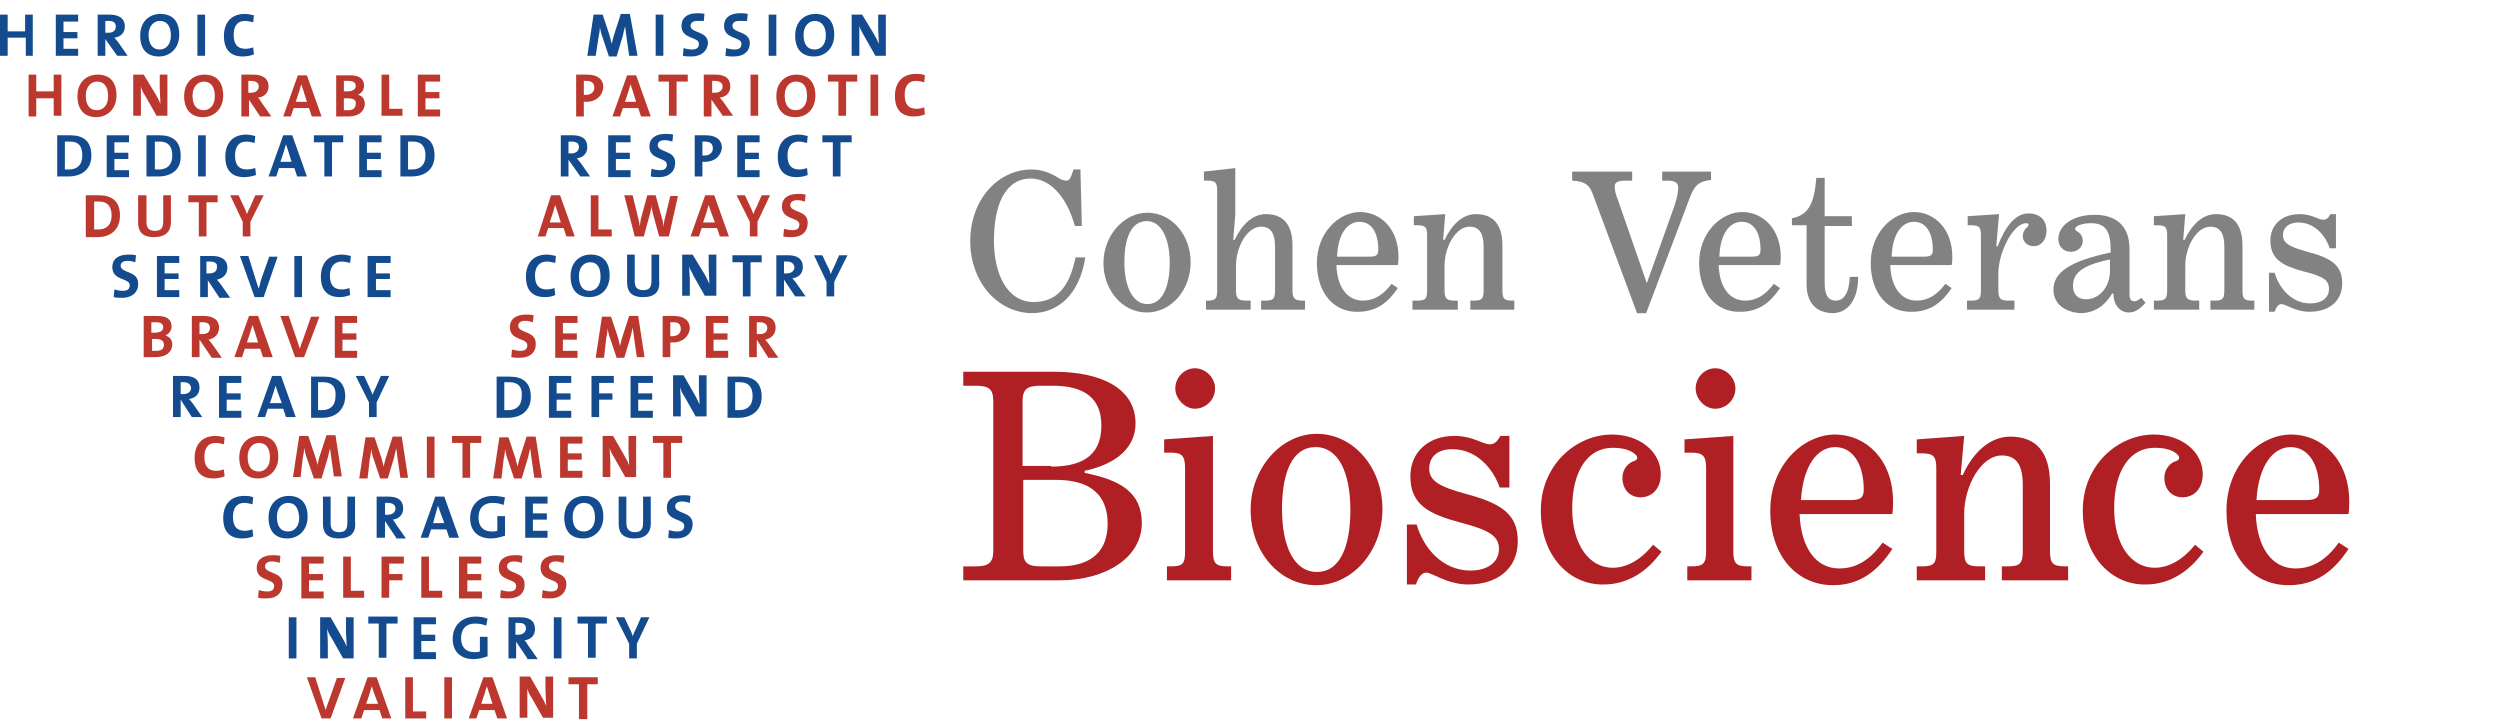 <svg width="170" height="49" viewBox="0 0 170 49" fill="none" xmlns="http://www.w3.org/2000/svg">
<path d="M65.976 16.41C65.976 13.564 67.873 11.524 70.15 11.524C70.908 11.524 71.525 11.809 72.047 12.141C72.189 12.236 72.379 12.283 72.521 12.283C72.711 12.283 72.806 12.141 72.995 11.524H73.47L73.564 15.366H73.09C72.474 13.137 71.24 12.141 70.102 12.141C68.347 12.141 67.588 13.943 67.588 16.362C67.588 18.639 68.489 20.536 70.292 20.536C71.81 20.536 72.711 19.588 73.138 17.501H73.802C73.422 19.967 71.999 21.295 70.15 21.295C67.778 21.248 65.976 19.113 65.976 16.41Z" fill="#828282"/>
<path d="M75.035 17.88C75.035 16.03 76.411 14.465 78.023 14.465C79.683 14.465 80.964 15.983 80.964 17.833C80.964 19.73 79.636 21.248 77.976 21.248C76.316 21.248 75.035 19.73 75.035 17.88ZM79.541 17.88C79.541 16.22 78.972 15.034 77.976 15.034C76.932 15.034 76.458 16.173 76.458 17.833C76.458 19.493 77.027 20.679 78.023 20.679C79.019 20.679 79.541 19.54 79.541 17.88Z" fill="#828282"/>
<path d="M81.913 20.442H82.102C82.672 20.442 82.766 20.299 82.766 19.73V12.995C82.766 12.426 82.672 12.283 82.102 12.283H81.865V11.667L84 11.43V14.608L83.857 16.315H83.952C84.427 15.319 85.138 14.56 86.087 14.56C87.225 14.56 87.889 15.224 87.889 16.695V19.73C87.889 20.299 88.031 20.442 88.6 20.442H88.743V21.058H85.755V20.442H86.039C86.608 20.442 86.703 20.299 86.703 19.73V16.742C86.703 15.888 86.419 15.414 85.755 15.414C84.806 15.414 84.047 16.789 84.047 18.07V19.73C84.047 20.299 84.189 20.442 84.758 20.442H85.043V21.058H82.007V20.442H81.913Z" fill="#828282"/>
<path d="M89.549 17.88C89.549 15.841 91.019 14.418 92.49 14.418C93.865 14.418 95.098 15.556 95.098 17.453C95.098 17.596 95.098 17.833 95.051 18.023H90.877C90.924 19.493 91.588 20.442 92.679 20.442C93.438 20.442 94.055 20.062 94.624 19.303L95.051 19.588C94.387 20.584 93.58 21.201 92.347 21.201C90.735 21.248 89.549 19.967 89.549 17.88ZM93.106 17.453C93.58 17.453 93.723 17.359 93.723 16.979C93.723 15.793 93.248 15.082 92.442 15.082C91.636 15.082 90.972 15.888 90.924 17.453H93.106Z" fill="#828282"/>
<path d="M96.142 20.442H96.379C96.948 20.442 97.043 20.299 97.043 19.73V16.03C97.043 15.461 96.948 15.319 96.379 15.319H96.142V14.702L98.276 14.56L98.134 16.315H98.229C98.703 15.319 99.415 14.56 100.363 14.56C101.501 14.56 102.165 15.224 102.165 16.694V19.73C102.165 20.299 102.26 20.442 102.829 20.442H102.972V21.058H99.984V20.442H100.221C100.79 20.442 100.885 20.299 100.885 19.73V16.742C100.885 15.888 100.6 15.414 99.936 15.414C98.988 15.414 98.229 16.789 98.229 18.07V19.73C98.229 20.299 98.371 20.442 98.893 20.442H99.13V21.058H96.047V20.442H96.142Z" fill="#828282"/>
<path d="M108.285 13.137C108.048 12.521 107.716 12.331 106.909 12.284V11.667H110.988V12.284H110.466C109.992 12.284 109.802 12.426 109.802 12.663C109.802 12.9 109.85 13.185 109.992 13.517L111.984 19.256L113.882 13.944C114.024 13.469 114.119 13.09 114.119 12.758C114.119 12.426 113.882 12.284 113.407 12.284H113.028V11.667H116.348V12.236C115.494 12.331 115.21 12.616 114.878 13.517L111.937 21.296H111.32L108.285 13.137Z" fill="#828282"/>
<path d="M115.541 17.88C115.541 15.841 117.011 14.418 118.482 14.418C119.857 14.418 121.09 15.556 121.09 17.453C121.09 17.596 121.09 17.833 121.043 18.023H116.869C116.917 19.493 117.581 20.442 118.671 20.442C119.43 20.442 120.047 20.062 120.616 19.303L121.043 19.588C120.379 20.584 119.573 21.201 118.339 21.201C116.727 21.248 115.541 19.967 115.541 17.88ZM119.098 17.453C119.573 17.453 119.715 17.359 119.715 16.979C119.715 15.793 119.241 15.082 118.434 15.082C117.628 15.082 116.964 15.888 116.917 17.453H119.098Z" fill="#828282"/>
<path d="M122.846 19.303V15.319H121.85V14.845C122.988 14.608 123.367 13.849 123.51 12.094H124.079V14.702H125.929V15.367H124.079V19.256C124.079 20.062 124.316 20.442 124.838 20.442C125.359 20.442 125.739 19.967 125.786 18.829H126.356C126.356 20.394 125.644 21.295 124.601 21.295C123.51 21.248 122.846 20.631 122.846 19.303Z" fill="#828282"/>
<path d="M127.209 17.88C127.209 15.841 128.679 14.418 130.15 14.418C131.525 14.418 132.758 15.556 132.758 17.453C132.758 17.596 132.758 17.833 132.711 18.023H128.537C128.584 19.493 129.248 20.442 130.339 20.442C131.098 20.442 131.715 20.062 132.284 19.303L132.711 19.588C132.047 20.584 131.241 21.201 130.007 21.201C128.395 21.248 127.209 19.967 127.209 17.88ZM130.814 17.453C131.288 17.453 131.43 17.359 131.43 16.979C131.43 15.793 130.956 15.082 130.15 15.082C129.343 15.082 128.679 15.888 128.632 17.453H130.814Z" fill="#828282"/>
<path d="M133.802 20.442H134.039C134.609 20.442 134.703 20.299 134.703 19.73V16.03C134.703 15.461 134.609 15.319 134.039 15.319H133.802V14.702L135.937 14.56L135.747 16.742H135.842C136.364 15.366 137.075 14.513 137.929 14.513C138.735 14.513 139.162 14.987 139.162 15.698C139.162 16.315 138.783 16.742 138.308 16.742C137.834 16.742 137.549 16.41 137.549 16.078C137.549 15.793 137.692 15.556 137.881 15.414C137.976 15.319 137.976 15.177 137.787 15.177C136.885 15.177 135.889 17.169 135.889 18.592V19.73C135.889 20.299 136.032 20.442 136.553 20.442H136.98V21.058H133.755V20.442H133.802Z" fill="#828282"/>
<path d="M139.636 19.683C139.636 18.497 140.822 17.738 143.525 17.169V16.979C143.525 15.698 143.146 15.177 142.197 15.177C141.675 15.177 141.248 15.319 141.154 15.461C141.106 15.509 141.059 15.604 141.201 15.698C141.438 15.841 141.628 16.03 141.628 16.362C141.628 16.789 141.296 17.121 140.822 17.121C140.3 17.121 139.968 16.742 139.968 16.267C139.968 15.319 140.964 14.607 142.434 14.607C143.905 14.607 144.806 15.366 144.806 16.931V20.015C144.806 20.394 144.948 20.489 145.138 20.489C145.28 20.489 145.422 20.394 145.612 20.252L145.897 20.584C145.517 21.011 145.185 21.248 144.758 21.248C144.189 21.248 143.715 20.773 143.715 19.967H143.62C143.146 20.773 142.434 21.295 141.438 21.295C140.395 21.2 139.636 20.679 139.636 19.683ZM143.478 18.402V17.643C141.391 18.07 140.964 18.686 140.964 19.445C140.964 19.967 141.248 20.347 141.818 20.347C142.576 20.394 143.478 19.683 143.478 18.402Z" fill="#828282"/>
<path d="M146.465 20.442H146.702C147.271 20.442 147.366 20.299 147.366 19.73V16.03C147.366 15.461 147.271 15.319 146.702 15.319H146.465V14.702L148.599 14.56L148.457 16.315H148.552C149.026 15.319 149.738 14.56 150.686 14.56C151.825 14.56 152.489 15.224 152.489 16.694V19.73C152.489 20.299 152.583 20.442 153.153 20.442H153.295V21.058H150.307V20.442H150.591C151.161 20.442 151.255 20.299 151.255 19.73V16.742C151.255 15.888 150.971 15.414 150.307 15.414C149.358 15.414 148.599 16.789 148.599 18.07V19.73C148.599 20.299 148.742 20.442 149.311 20.442H149.548V21.058H146.465V20.442Z" fill="#828282"/>
<path d="M154.291 18.544H154.67C155.002 19.635 155.856 20.631 157.089 20.631C157.896 20.631 158.37 20.252 158.37 19.635C158.37 19.066 157.991 18.781 156.615 18.449C155.24 18.07 154.386 17.643 154.386 16.362C154.386 15.271 155.192 14.56 156.378 14.56C157.232 14.56 157.611 14.94 157.991 14.94C158.18 14.94 158.323 14.845 158.465 14.56H158.844V16.884H158.418C158.18 16.125 157.469 15.129 156.283 15.129C155.667 15.129 155.24 15.461 155.24 15.983C155.24 16.552 155.714 16.789 156.9 17.121C158.56 17.548 159.271 18.07 159.271 19.256C159.271 20.489 158.37 21.2 157.042 21.2C156.093 21.2 155.429 20.679 155.145 20.679C154.955 20.679 154.813 20.821 154.67 21.2H154.291V18.544Z" fill="#828282"/>
<path d="M65.502 38.513H66.308C67.162 38.513 67.541 38.323 67.541 37.469V27.271C67.541 26.418 67.21 26.228 66.308 26.228H65.502V25.279H71.668C74.893 25.279 77.217 26.418 77.217 28.789C77.217 30.734 75.415 31.683 73.755 32.014V32.157C76.174 32.631 77.644 33.485 77.644 35.572C77.644 37.896 75.225 39.461 72.047 39.461H65.502V38.513ZM71.478 31.73C73.992 31.73 74.893 30.639 74.893 28.931C74.893 27.129 73.802 26.228 71.573 26.228H70.767C69.913 26.228 69.534 26.418 69.534 27.271V31.683H71.478V31.73ZM72.047 38.513C74.324 38.513 75.32 37.374 75.32 35.619C75.32 33.769 74.277 32.631 71.81 32.631H69.581V37.469C69.581 38.323 69.913 38.513 70.814 38.513H72.047Z" fill="#AF1F23"/>
<path d="M79.304 38.512H79.636C80.443 38.512 80.585 38.323 80.585 37.469V31.872C80.585 31.018 80.395 30.781 79.636 30.781H79.162V29.88L82.482 29.643V37.469C82.482 38.323 82.672 38.512 83.478 38.512H83.716V39.461H79.352V38.512H79.304ZM79.921 26.418C79.921 25.659 80.538 25.042 81.249 25.042C82.008 25.042 82.625 25.706 82.625 26.418C82.625 27.176 82.008 27.793 81.249 27.793C80.585 27.793 79.921 27.129 79.921 26.418Z" fill="#AF1F23"/>
<path d="M85.043 34.67C85.043 31.872 87.082 29.5 89.549 29.5C92.015 29.5 94.007 31.777 94.007 34.623C94.007 37.469 91.968 39.793 89.501 39.793C86.988 39.793 85.043 37.516 85.043 34.67ZM91.826 34.67C91.826 32.157 91.019 30.402 89.454 30.402C87.889 30.402 87.177 32.109 87.177 34.623C87.177 37.137 87.984 38.892 89.549 38.892C91.114 38.892 91.826 37.184 91.826 34.67Z" fill="#AF1F23"/>
<path d="M95.763 35.666H96.332C96.806 37.326 98.134 38.797 99.984 38.797C101.17 38.797 101.929 38.228 101.929 37.326C101.929 36.473 101.312 36.046 99.273 35.524C97.186 34.955 95.905 34.338 95.905 32.394C95.905 30.733 97.138 29.643 98.893 29.643C100.174 29.643 100.791 30.212 101.312 30.212C101.597 30.212 101.787 30.07 102.024 29.643H102.64V33.153H101.976C101.597 32.014 100.506 30.544 98.751 30.544C97.802 30.544 97.186 31.018 97.186 31.872C97.186 32.726 97.945 33.105 99.652 33.579C102.166 34.243 103.209 35.002 103.209 36.805C103.209 38.654 101.834 39.745 99.842 39.745C98.419 39.745 97.376 38.939 96.996 38.939C96.711 38.939 96.474 39.176 96.285 39.745H95.668V35.666H95.763Z" fill="#AF1F23"/>
<path d="M104.775 34.718C104.775 31.587 107.194 29.548 109.613 29.548C111.463 29.548 112.933 30.686 112.933 32.251C112.933 33.248 112.317 33.817 111.558 33.817C110.847 33.817 110.325 33.295 110.325 32.489C110.325 31.872 110.752 31.445 111.131 31.35C111.368 31.255 111.368 31.113 111.273 30.971C110.989 30.639 110.42 30.449 109.661 30.449C108.001 30.449 106.91 31.967 106.91 34.575C106.91 37.089 108.096 38.607 109.661 38.607C110.657 38.607 111.605 38.038 112.412 37.042L112.981 37.516C112.032 38.844 110.704 39.745 109.044 39.745C106.767 39.793 104.775 37.848 104.775 34.718Z" fill="#AF1F23"/>
<path d="M114.688 38.512H115.02C115.827 38.512 116.016 38.323 116.016 37.469V31.872C116.016 31.018 115.827 30.781 115.02 30.781H114.546V29.88L117.866 29.643V37.469C117.866 38.323 118.056 38.512 118.862 38.512H119.099V39.461H114.736V38.512H114.688ZM115.305 26.418C115.305 25.659 115.921 25.042 116.633 25.042C117.392 25.042 118.008 25.706 118.008 26.418C118.008 27.176 117.392 27.793 116.633 27.793C115.921 27.793 115.305 27.129 115.305 26.418Z" fill="#AF1F23"/>
<path d="M120.379 34.718C120.379 31.635 122.608 29.548 124.79 29.548C126.877 29.548 128.727 31.255 128.727 34.101C128.727 34.291 128.727 34.67 128.679 34.955H122.371C122.466 37.232 123.462 38.655 125.075 38.655C126.213 38.655 127.162 38.085 128.015 36.9L128.679 37.327C127.683 38.844 126.45 39.793 124.648 39.793C122.181 39.793 120.379 37.801 120.379 34.718ZM125.786 34.006C126.497 34.006 126.735 33.864 126.735 33.295C126.735 31.54 125.976 30.402 124.79 30.402C123.604 30.402 122.608 31.635 122.466 34.006H125.786Z" fill="#AF1F23"/>
<path d="M130.34 38.512H130.672C131.526 38.512 131.668 38.322 131.668 37.469V31.872C131.668 31.018 131.478 30.828 130.672 30.828H130.34V29.88L133.565 29.643L133.328 32.299H133.47C134.134 30.828 135.273 29.69 136.696 29.69C138.451 29.69 139.399 30.733 139.399 32.915V37.469C139.399 38.322 139.589 38.512 140.443 38.512H140.632V39.461H136.126V38.512H136.506C137.36 38.512 137.549 38.322 137.549 37.469V32.963C137.549 31.635 137.122 30.971 136.126 30.971C134.703 30.971 133.565 33.058 133.565 34.955V37.469C133.565 38.322 133.755 38.512 134.609 38.512H134.988V39.461H130.34V38.512Z" fill="#AF1F23"/>
<path d="M141.629 34.718C141.629 31.587 144.048 29.548 146.467 29.548C148.317 29.548 149.787 30.686 149.787 32.251C149.787 33.248 149.17 33.817 148.412 33.817C147.7 33.817 147.178 33.295 147.178 32.489C147.178 31.872 147.605 31.445 147.985 31.35C148.222 31.255 148.222 31.113 148.127 30.971C147.842 30.639 147.321 30.449 146.514 30.449C144.854 30.449 143.763 31.967 143.763 34.575C143.763 37.089 144.949 38.607 146.514 38.607C147.51 38.607 148.459 38.038 149.265 37.042L149.834 37.516C148.886 38.844 147.558 39.745 145.898 39.745C143.621 39.793 141.629 37.848 141.629 34.718Z" fill="#AF1F23"/>
<path d="M151.399 34.718C151.399 31.635 153.629 29.548 155.81 29.548C157.897 29.548 159.747 31.255 159.747 34.101C159.747 34.291 159.747 34.67 159.7 34.955H153.392C153.486 37.232 154.482 38.655 156.095 38.655C157.233 38.655 158.182 38.085 159.036 36.9L159.7 37.327C158.704 38.844 157.471 39.793 155.621 39.793C153.154 39.793 151.399 37.801 151.399 34.718ZM156.759 34.006C157.471 34.006 157.708 33.864 157.708 33.295C157.708 31.54 156.949 30.402 155.763 30.402C154.577 30.402 153.581 31.635 153.439 34.006H156.759Z" fill="#AF1F23"/>
<path d="M37.043 20.204C36.047 20.204 35.763 19.54 35.763 18.829C35.763 17.928 36.237 17.311 37.186 17.311C37.375 17.311 37.612 17.358 37.802 17.406L37.755 17.88C37.565 17.833 37.375 17.785 37.186 17.785C36.664 17.785 36.379 18.165 36.379 18.734C36.379 19.351 36.617 19.683 37.186 19.683C37.375 19.683 37.565 19.635 37.707 19.588L37.755 20.062C37.565 20.157 37.328 20.204 37.043 20.204Z" fill="#134B8E"/>
<path d="M40.08 20.204C39.226 20.204 38.799 19.683 38.799 18.781C38.799 17.833 39.415 17.311 40.174 17.311C40.933 17.311 41.455 17.738 41.455 18.734C41.455 19.683 40.838 20.204 40.08 20.204ZM40.127 17.833C39.747 17.833 39.368 18.117 39.368 18.781C39.368 19.398 39.605 19.777 40.08 19.777C40.459 19.777 40.838 19.493 40.838 18.829C40.838 18.165 40.601 17.833 40.127 17.833Z" fill="#134B8E"/>
<path d="M43.731 20.204C42.83 20.204 42.641 19.73 42.641 19.161V17.311H43.162V19.113C43.162 19.445 43.257 19.73 43.731 19.73C44.158 19.73 44.301 19.54 44.301 19.066V17.311H44.822V19.018C44.917 19.872 44.49 20.204 43.731 20.204Z" fill="#134B8E"/>
<path d="M47.953 20.157L47.147 18.734C47.052 18.497 46.909 18.307 46.862 18.117C46.862 18.355 46.909 18.781 46.909 19.113V20.11H46.388V17.311H47.099L47.906 18.639C48.048 18.876 48.143 19.113 48.237 19.303C48.237 19.018 48.19 18.497 48.19 18.165V17.311H48.712V20.11H47.953V20.157Z" fill="#134B8E"/>
<path d="M51.036 17.833V20.157H50.514V17.833H49.803V17.358H51.795V17.833H51.036Z" fill="#134B8E"/>
<path d="M54.072 20.157L53.313 19.018V20.157H52.791V17.358C53.028 17.358 53.265 17.358 53.597 17.358C54.214 17.358 54.593 17.596 54.593 18.165C54.593 18.592 54.309 18.876 53.882 18.924C53.977 19.018 54.024 19.113 54.119 19.208L54.783 20.157H54.072ZM53.502 17.785C53.408 17.785 53.36 17.785 53.313 17.785V18.592C53.36 18.592 53.408 18.592 53.502 18.592C53.834 18.592 54.024 18.402 54.024 18.165C53.977 17.928 53.834 17.785 53.502 17.785Z" fill="#134B8E"/>
<path d="M56.727 19.161V20.157H56.205V19.161L55.352 17.358H55.921L56.3 18.165C56.395 18.307 56.443 18.497 56.49 18.639C56.537 18.497 56.632 18.307 56.727 18.117L57.059 17.358H57.628L56.727 19.161Z" fill="#134B8E"/>
<path d="M39.889 6.924C39.842 6.924 39.794 6.924 39.7 6.924V7.92H39.178V5.074C39.415 5.074 39.652 5.074 39.937 5.074C40.648 5.074 41.028 5.406 41.028 5.927C40.98 6.497 40.553 6.924 39.889 6.924ZM39.889 5.501C39.842 5.501 39.747 5.501 39.7 5.501V6.449C39.747 6.449 39.794 6.449 39.842 6.449C40.174 6.449 40.411 6.26 40.411 5.975C40.411 5.69 40.269 5.501 39.889 5.501Z" fill="#BC382E"/>
<path d="M43.589 7.92L43.4 7.35H42.356L42.166 7.92H41.645L42.641 5.121H43.257L44.253 7.92H43.589ZM43.02 6.165C42.973 6.022 42.925 5.88 42.878 5.738C42.83 5.88 42.783 6.022 42.735 6.212L42.498 6.923H43.257L43.02 6.165Z" fill="#BC382E"/>
<path d="M46.008 5.548V7.872H45.486V5.548H44.774V5.074H46.767V5.548H46.008Z" fill="#BC382E"/>
<path d="M49.185 7.92L48.379 6.781V7.92H47.857V5.074C48.095 5.074 48.332 5.074 48.664 5.074C49.28 5.074 49.66 5.311 49.66 5.88C49.66 6.307 49.375 6.592 48.948 6.639C49.043 6.734 49.091 6.829 49.185 6.924L49.849 7.872H49.185V7.92ZM48.616 5.501C48.522 5.501 48.474 5.501 48.427 5.501V6.307C48.474 6.307 48.522 6.307 48.616 6.307C48.948 6.307 49.138 6.117 49.138 5.88C49.138 5.643 48.948 5.501 48.616 5.501Z" fill="#BC382E"/>
<path d="M51.035 7.92V5.074H51.557V7.872H51.035V7.92Z" fill="#BC382E"/>
<path d="M54.072 7.967C53.218 7.967 52.791 7.398 52.791 6.544C52.791 5.595 53.408 5.074 54.166 5.074C54.925 5.074 55.447 5.548 55.447 6.497C55.447 7.398 54.878 7.967 54.072 7.967ZM54.119 5.548C53.74 5.548 53.36 5.833 53.36 6.497C53.36 7.113 53.597 7.493 54.119 7.493C54.498 7.493 54.878 7.208 54.878 6.544C54.878 5.88 54.641 5.548 54.119 5.548Z" fill="#BC382E"/>
<path d="M57.533 5.548V7.872H57.011V5.548H56.3V5.074H58.292V5.548H57.533Z" fill="#BC382E"/>
<path d="M59.194 7.92V5.074H59.716V7.872H59.194V7.92Z" fill="#BC382E"/>
<path d="M62.135 7.92C61.139 7.92 60.855 7.256 60.855 6.544C60.855 5.643 61.329 5.026 62.277 5.026C62.467 5.026 62.704 5.026 62.894 5.121L62.847 5.596C62.657 5.548 62.467 5.501 62.277 5.501C61.756 5.501 61.519 5.88 61.519 6.449C61.519 7.066 61.756 7.398 62.325 7.398C62.515 7.398 62.704 7.35 62.847 7.303L62.894 7.777C62.657 7.872 62.372 7.92 62.135 7.92Z" fill="#BC382E"/>
<path d="M8.3 20.252C8.11 20.252 7.92 20.252 7.731 20.204L7.778 19.683C7.92 19.73 8.157 19.777 8.347 19.777C8.632 19.777 8.822 19.683 8.822 19.398C8.822 18.876 7.636 19.113 7.636 18.165C7.636 17.643 8.015 17.311 8.727 17.311C8.869 17.311 9.059 17.311 9.248 17.358L9.201 17.833C9.059 17.785 8.869 17.738 8.679 17.738C8.347 17.738 8.205 17.88 8.205 18.07C8.205 18.592 9.391 18.402 9.391 19.256C9.438 19.825 9.011 20.252 8.3 20.252Z" fill="#134B8E"/>
<path d="M10.672 20.204V17.406H12.19V17.88H11.194V18.591H12.142V18.971H11.194V19.73H12.19V20.204H10.672Z" fill="#134B8E"/>
<path d="M14.893 20.204L14.134 19.066V20.204H13.612V17.406C13.85 17.406 14.087 17.406 14.419 17.406C15.035 17.406 15.462 17.643 15.462 18.212C15.462 18.639 15.178 18.924 14.751 19.018C14.845 19.113 14.893 19.208 14.988 19.303L15.652 20.252H14.893V20.204ZM14.276 17.785C14.181 17.785 14.134 17.785 14.039 17.785V18.591C14.087 18.591 14.134 18.591 14.229 18.591C14.561 18.591 14.751 18.449 14.751 18.165C14.798 17.927 14.608 17.785 14.276 17.785Z" fill="#134B8E"/>
<path d="M17.929 20.204H17.312L16.316 17.406H16.886L17.407 19.066C17.455 19.208 17.502 19.398 17.597 19.635C17.645 19.445 17.692 19.303 17.739 19.066L18.308 17.453H18.878L17.929 20.204Z" fill="#134B8E"/>
<path d="M20.016 20.204V17.406H20.537V20.204H20.016Z" fill="#134B8E"/>
<path d="M23.099 20.204C22.103 20.204 21.818 19.54 21.818 18.829C21.818 17.928 22.293 17.311 23.241 17.311C23.431 17.311 23.668 17.358 23.858 17.406L23.811 17.88C23.621 17.833 23.431 17.785 23.241 17.785C22.72 17.785 22.435 18.165 22.435 18.734C22.435 19.351 22.672 19.683 23.241 19.683C23.431 19.683 23.621 19.635 23.763 19.588L23.811 20.062C23.573 20.157 23.336 20.204 23.099 20.204Z" fill="#134B8E"/>
<path d="M24.996 20.204V17.406H26.561V17.88H25.565V18.591H26.514V18.971H25.565V19.73H26.561V20.204H24.996Z" fill="#134B8E"/>
<path d="M39.463 11.999L38.657 10.86V11.999H38.135V9.2C38.372 9.2 38.609 9.2 38.941 9.2C39.558 9.2 39.937 9.437 39.937 10.007C39.937 10.433 39.653 10.718 39.226 10.765C39.321 10.86 39.368 10.955 39.463 11.05L40.127 11.999H39.463ZM38.846 9.627C38.751 9.627 38.704 9.627 38.657 9.627V10.433C38.704 10.433 38.751 10.433 38.846 10.433C39.178 10.433 39.368 10.244 39.368 10.007C39.368 9.769 39.226 9.627 38.846 9.627Z" fill="#134B8E"/>
<path d="M41.359 11.999V9.2H42.877V9.675H41.881V10.386H42.83V10.813H41.881V11.572H42.877V12.046H41.359V11.999Z" fill="#134B8E"/>
<path d="M44.822 12.046C44.633 12.046 44.443 12.046 44.253 11.999L44.3 11.477C44.443 11.524 44.68 11.572 44.87 11.572C45.154 11.572 45.344 11.477 45.344 11.192C45.344 10.671 44.158 10.908 44.158 9.959C44.158 9.437 44.538 9.105 45.249 9.105C45.391 9.105 45.581 9.105 45.771 9.153L45.723 9.627C45.581 9.58 45.391 9.532 45.202 9.532C44.87 9.532 44.727 9.675 44.727 9.864C44.727 10.386 45.913 10.196 45.913 11.05C45.913 11.667 45.486 12.046 44.822 12.046Z" fill="#134B8E"/>
<path d="M47.953 11.003C47.905 11.003 47.858 11.003 47.763 11.003V11.999H47.241V9.2C47.478 9.2 47.715 9.2 48 9.2C48.712 9.2 49.091 9.532 49.091 10.054C49.044 10.576 48.617 11.003 47.953 11.003ZM47.953 9.627C47.905 9.627 47.81 9.627 47.763 9.627V10.576C47.81 10.576 47.858 10.576 47.905 10.576C48.237 10.576 48.474 10.386 48.474 10.101C48.474 9.817 48.332 9.627 47.953 9.627Z" fill="#134B8E"/>
<path d="M50.134 11.999V9.2H51.652V9.675H50.656V10.386H51.604V10.813H50.656V11.572H51.652V12.046H50.134V11.999Z" fill="#134B8E"/>
<path d="M54.166 12.046C53.17 12.046 52.886 11.382 52.886 10.671C52.886 9.769 53.36 9.153 54.309 9.153C54.498 9.153 54.736 9.2 54.925 9.248L54.878 9.722C54.688 9.675 54.498 9.627 54.309 9.627C53.787 9.627 53.55 10.007 53.55 10.576C53.55 11.192 53.787 11.524 54.356 11.524C54.546 11.524 54.736 11.477 54.878 11.43L54.925 11.904C54.688 11.999 54.404 12.046 54.166 12.046Z" fill="#134B8E"/>
<path d="M57.154 9.675V11.999H56.632V9.675H55.921V9.2H57.913V9.675H57.154Z" fill="#134B8E"/>
<path d="M6.64 16.125C6.356 16.125 6.119 16.125 5.834 16.125V13.279C6.071 13.279 6.403 13.279 6.735 13.279C7.589 13.279 8.158 13.659 8.158 14.655C8.158 15.603 7.541 16.125 6.64 16.125ZM6.735 13.706C6.593 13.706 6.498 13.706 6.403 13.706V15.603C6.498 15.603 6.593 15.603 6.688 15.603C7.209 15.603 7.589 15.319 7.589 14.655C7.589 14.086 7.352 13.706 6.735 13.706Z" fill="#BC382E"/>
<path d="M10.482 16.125C9.581 16.125 9.392 15.651 9.392 15.129V13.279H9.961V15.082C9.961 15.414 10.056 15.698 10.53 15.698C10.957 15.698 11.099 15.508 11.099 15.034V13.279H11.621V14.987C11.668 15.746 11.241 16.125 10.482 16.125Z" fill="#BC382E"/>
<path d="M14.04 13.754V16.078H13.518V13.754H12.807V13.279H14.799V13.754H14.04Z" fill="#BC382E"/>
<path d="M17.028 15.082V16.078H16.506V15.082L15.652 13.279H16.221L16.601 14.086C16.696 14.275 16.743 14.418 16.791 14.56C16.838 14.418 16.933 14.228 17.028 14.038L17.36 13.279H17.929L17.028 15.082Z" fill="#BC382E"/>
<path d="M38.514 16.078L38.324 15.508H37.281L37.091 16.078H36.569L37.471 13.279H38.087L39.083 16.078H38.514ZM37.897 14.37C37.85 14.228 37.803 14.086 37.755 13.943C37.708 14.086 37.66 14.228 37.613 14.418L37.376 15.129H38.135L37.897 14.37Z" fill="#BC382E"/>
<path d="M40.174 16.078V13.279H40.696V15.603H41.597V16.078H40.174Z" fill="#BC382E"/>
<path d="M45.486 16.078H44.822L44.395 14.512C44.347 14.323 44.3 14.133 44.3 13.943C44.3 14.133 44.253 14.323 44.205 14.512L43.778 16.078H43.162L42.45 13.279H43.019L43.399 14.845C43.446 15.034 43.494 15.224 43.494 15.414C43.541 15.224 43.541 15.034 43.589 14.845L44.015 13.279H44.585L45.011 14.845C45.059 14.987 45.106 15.177 45.106 15.414C45.154 15.224 45.154 15.034 45.201 14.892L45.581 13.327H46.102L45.486 16.078Z" fill="#BC382E"/>
<path d="M48.948 16.078L48.758 15.508H47.715L47.525 16.078H46.956L47.952 13.279H48.569L49.565 16.078H48.948ZM48.331 14.37C48.284 14.228 48.237 14.086 48.189 13.943C48.142 14.086 48.094 14.228 48.047 14.418L47.81 15.129H48.616L48.331 14.37Z" fill="#BC382E"/>
<path d="M51.51 15.082V16.078H50.988V15.082L50.087 13.279H50.656L51.035 14.086C51.13 14.275 51.178 14.418 51.225 14.56C51.273 14.418 51.367 14.228 51.462 14.038L51.794 13.279H52.364L51.51 15.082Z" fill="#BC382E"/>
<path d="M53.834 16.125C53.644 16.125 53.455 16.125 53.265 16.078L53.312 15.556C53.455 15.604 53.692 15.651 53.881 15.651C54.166 15.651 54.356 15.556 54.356 15.271C54.356 14.75 53.17 14.987 53.17 14.038C53.17 13.517 53.549 13.185 54.261 13.185C54.403 13.185 54.593 13.185 54.783 13.232L54.735 13.706C54.593 13.659 54.403 13.611 54.213 13.611C53.881 13.611 53.739 13.754 53.739 13.944C53.739 14.465 54.925 14.275 54.925 15.129C54.925 15.746 54.545 16.125 53.834 16.125Z" fill="#BC382E"/>
<path d="M1.755 3.793V2.56H0.522V3.793H0V0.995H0.522V2.133H1.708V0.995H2.229V3.793H1.755Z" fill="#134B8E"/>
<path d="M3.795 3.793V0.995H5.313V1.469H4.317V2.18H5.265V2.607H4.317V3.319H5.313V3.793H3.795Z" fill="#134B8E"/>
<path d="M7.969 3.793L7.162 2.655V3.793H6.641V0.995C6.878 0.995 7.115 0.995 7.447 0.995C8.064 0.995 8.49 1.232 8.49 1.801C8.49 2.228 8.206 2.512 7.779 2.56C7.874 2.655 7.921 2.75 8.016 2.844L8.68 3.793H7.969ZM7.4 1.422C7.305 1.422 7.257 1.422 7.162 1.422V2.228C7.21 2.228 7.257 2.228 7.352 2.228C7.684 2.228 7.874 2.086 7.874 1.801C7.874 1.564 7.732 1.422 7.4 1.422Z" fill="#134B8E"/>
<path d="M10.814 3.841C9.96 3.841 9.533 3.319 9.533 2.418C9.533 1.469 10.15 0.947 10.909 0.947C11.668 0.947 12.189 1.374 12.189 2.37C12.189 3.271 11.573 3.841 10.814 3.841ZM10.861 1.422C10.482 1.422 10.102 1.754 10.102 2.37C10.102 2.939 10.339 3.366 10.861 3.366C11.241 3.366 11.62 3.082 11.62 2.418C11.62 1.754 11.336 1.422 10.861 1.422Z" fill="#134B8E"/>
<path d="M13.423 3.793V0.995H13.945V3.793H13.423Z" fill="#134B8E"/>
<path d="M16.506 3.841C15.51 3.841 15.226 3.177 15.226 2.465C15.226 1.564 15.7 0.947 16.648 0.947C16.838 0.947 17.075 0.995 17.265 1.042L17.218 1.516C17.028 1.469 16.838 1.422 16.648 1.422C16.127 1.422 15.89 1.801 15.89 2.37C15.89 2.987 16.127 3.319 16.696 3.319C16.886 3.319 17.075 3.271 17.218 3.224L17.265 3.698C17.028 3.793 16.743 3.841 16.506 3.841Z" fill="#134B8E"/>
<path d="M18.119 40.694C17.929 40.694 17.74 40.694 17.55 40.647L17.597 40.125C17.74 40.172 17.977 40.22 18.166 40.22C18.451 40.22 18.641 40.125 18.641 39.84C18.641 39.319 17.455 39.556 17.455 38.607C17.455 38.085 17.834 37.753 18.546 37.753C18.688 37.753 18.878 37.753 19.068 37.801L19.02 38.275C18.878 38.228 18.688 38.18 18.499 38.18C18.166 38.18 18.024 38.323 18.024 38.512C18.024 39.034 19.21 38.844 19.21 39.698C19.21 40.315 18.831 40.694 18.119 40.694Z" fill="#BC382E"/>
<path d="M20.49 40.647V37.849H22.008V38.323H21.012V39.034H21.961V39.461H21.012V40.22H22.008V40.694H20.49V40.647Z" fill="#BC382E"/>
<path d="M23.336 40.647V37.849H23.858V40.173H24.759V40.647H23.336Z" fill="#BC382E"/>
<path d="M26.466 38.323V39.034H27.367V39.461H26.466V40.647H25.944V37.849H27.462V38.323H26.466Z" fill="#BC382E"/>
<path d="M28.648 40.647V37.849H29.17V40.173H30.071V40.647H28.648Z" fill="#BC382E"/>
<path d="M31.21 40.647V37.849H32.728V38.323H31.779V39.034H32.728V39.461H31.779V40.22H32.775V40.694H31.21V40.647Z" fill="#BC382E"/>
<path d="M34.577 40.694C34.387 40.694 34.198 40.694 34.008 40.647L34.055 40.125C34.198 40.172 34.435 40.22 34.624 40.22C34.909 40.22 35.099 40.125 35.099 39.84C35.099 39.319 33.913 39.556 33.913 38.607C33.913 38.085 34.292 37.753 35.004 37.753C35.146 37.753 35.336 37.753 35.526 37.801L35.478 38.275C35.336 38.228 35.146 38.18 34.957 38.18C34.624 38.18 34.482 38.323 34.482 38.512C34.482 39.034 35.668 38.844 35.668 39.698C35.715 40.315 35.289 40.694 34.577 40.694Z" fill="#BC382E"/>
<path d="M37.423 40.694C37.233 40.694 37.043 40.694 36.854 40.647L36.901 40.125C37.043 40.172 37.281 40.22 37.47 40.22C37.755 40.22 37.945 40.125 37.945 39.84C37.945 39.319 36.759 39.556 36.759 38.607C36.759 38.085 37.138 37.753 37.85 37.753C37.992 37.753 38.182 37.753 38.371 37.801L38.324 38.275C38.182 38.228 37.992 38.18 37.802 38.18C37.47 38.18 37.328 38.323 37.328 38.512C37.328 39.034 38.514 38.844 38.514 39.698C38.514 40.315 38.087 40.694 37.423 40.694Z" fill="#BC382E"/>
<path d="M10.577 24.283C10.387 24.283 10.102 24.283 9.771 24.283V21.485C10.008 21.485 10.387 21.485 10.719 21.485C11.336 21.485 11.668 21.722 11.668 22.196C11.668 22.481 11.478 22.718 11.241 22.813C11.573 22.908 11.715 23.145 11.715 23.43C11.715 23.809 11.431 24.283 10.577 24.283ZM10.624 21.912C10.529 21.912 10.387 21.912 10.292 21.912V22.623C10.34 22.623 10.434 22.623 10.529 22.623C10.909 22.623 11.099 22.481 11.099 22.244C11.099 22.054 10.956 21.912 10.624 21.912ZM10.577 23.05C10.529 23.05 10.387 23.05 10.34 23.05V23.856C10.387 23.856 10.529 23.856 10.624 23.856C11.004 23.856 11.146 23.714 11.146 23.43C11.146 23.145 10.909 23.05 10.577 23.05Z" fill="#BC382E"/>
<path d="M14.372 24.283L13.566 23.098V24.283H13.044V21.485C13.281 21.485 13.518 21.485 13.85 21.485C14.467 21.485 14.894 21.722 14.894 22.291C14.894 22.718 14.609 23.003 14.182 23.098C14.277 23.192 14.325 23.287 14.419 23.382L15.084 24.331H14.372V24.283ZM13.755 21.912C13.661 21.912 13.613 21.912 13.566 21.912V22.718C13.613 22.718 13.661 22.718 13.755 22.718C14.087 22.718 14.277 22.576 14.277 22.291C14.277 22.054 14.135 21.912 13.755 21.912Z" fill="#BC382E"/>
<path d="M17.881 24.283L17.692 23.714H16.648L16.458 24.283H15.937L16.933 21.485H17.549L18.545 24.283H17.881ZM17.312 22.528C17.265 22.386 17.217 22.244 17.17 22.102C17.122 22.244 17.075 22.386 17.027 22.576L16.79 23.287H17.549L17.312 22.528Z" fill="#BC382E"/>
<path d="M20.679 24.283H20.062L19.066 21.485H19.636L20.205 23.145C20.252 23.287 20.3 23.477 20.395 23.714C20.442 23.524 20.489 23.382 20.584 23.145L21.153 21.532H21.723L20.679 24.283Z" fill="#BC382E"/>
<path d="M22.767 24.283V21.485H24.284V21.959H23.288V22.671H24.237V23.098H23.288V23.856H24.284V24.331H22.767V24.283Z" fill="#BC382E"/>
<path d="M35.336 24.331C35.146 24.331 34.956 24.331 34.767 24.283L34.814 23.762C34.956 23.809 35.194 23.857 35.383 23.857C35.668 23.857 35.858 23.762 35.858 23.477C35.858 22.955 34.672 23.192 34.672 22.244C34.672 21.722 35.051 21.39 35.763 21.39C35.905 21.39 36.095 21.39 36.285 21.438L36.237 21.912C36.095 21.864 35.905 21.817 35.715 21.817C35.383 21.817 35.241 21.959 35.241 22.149C35.241 22.671 36.427 22.481 36.427 23.335C36.474 23.951 36.047 24.331 35.336 24.331Z" fill="#BC382E"/>
<path d="M37.755 24.283V21.485H39.273V21.959H38.277V22.671H39.225V23.098H38.277V23.856H39.273V24.331H37.755V24.283Z" fill="#BC382E"/>
<path d="M43.304 24.283L43.115 22.955C43.067 22.671 43.067 22.481 43.02 22.291C42.972 22.481 42.925 22.671 42.877 22.908L42.45 24.331H41.929L41.502 23.05C41.407 22.813 41.36 22.576 41.312 22.339C41.312 22.576 41.265 22.813 41.217 23.05L41.075 24.331H40.506L40.933 21.532H41.549L42.024 22.955C42.071 23.145 42.118 23.335 42.166 23.524C42.213 23.287 42.261 23.145 42.308 22.955L42.782 21.485H43.399L43.826 24.283H43.304Z" fill="#BC382E"/>
<path d="M45.771 23.287C45.724 23.287 45.676 23.287 45.581 23.287V24.283H45.06V21.485C45.297 21.485 45.534 21.485 45.819 21.485C46.53 21.485 46.909 21.817 46.909 22.339C46.862 22.86 46.435 23.287 45.771 23.287ZM45.771 21.912C45.724 21.912 45.629 21.912 45.581 21.912V22.86C45.629 22.86 45.676 22.86 45.724 22.86C46.056 22.86 46.293 22.671 46.293 22.386C46.293 22.054 46.151 21.912 45.771 21.912Z" fill="#BC382E"/>
<path d="M48 24.283V21.485H49.518V21.959H48.522V22.671H49.47V23.098H48.522V23.856H49.518V24.331H48V24.283Z" fill="#BC382E"/>
<path d="M52.221 24.283L51.462 23.098V24.283H50.94V21.485C51.178 21.485 51.415 21.485 51.747 21.485C52.363 21.485 52.743 21.722 52.743 22.291C52.743 22.718 52.458 23.003 52.031 23.098C52.126 23.192 52.174 23.287 52.269 23.382L52.932 24.331H52.221V24.283ZM51.652 21.912C51.557 21.912 51.51 21.912 51.462 21.912V22.718C51.51 22.718 51.557 22.718 51.652 22.718C51.984 22.718 52.174 22.576 52.174 22.291C52.174 22.054 51.984 21.912 51.652 21.912Z" fill="#BC382E"/>
<path d="M13.044 28.362L12.285 27.177V28.362H11.764V25.564C12.001 25.564 12.238 25.564 12.57 25.564C13.187 25.564 13.566 25.801 13.566 26.37C13.566 26.797 13.281 27.082 12.855 27.129C12.949 27.224 12.997 27.319 13.092 27.414L13.756 28.362H13.044ZM12.475 25.991C12.38 25.991 12.333 25.991 12.285 25.991V26.797C12.333 26.797 12.38 26.797 12.475 26.797C12.807 26.797 12.997 26.607 12.997 26.37C12.949 26.133 12.807 25.991 12.475 25.991Z" fill="#134B8E"/>
<path d="M14.894 28.362V25.564H16.411V26.038H15.415V26.75H16.364V27.177H15.415V27.936H16.411V28.41H14.894V28.362Z" fill="#134B8E"/>
<path d="M19.447 28.362L19.257 27.793H18.213L18.024 28.362H17.502L18.498 25.564H19.115L20.111 28.362H19.447ZM18.877 26.655C18.83 26.513 18.783 26.37 18.735 26.228C18.688 26.37 18.64 26.56 18.593 26.702L18.356 27.414H19.162L18.877 26.655Z" fill="#134B8E"/>
<path d="M21.913 28.41C21.629 28.41 21.392 28.41 21.154 28.41V25.611C21.392 25.611 21.724 25.611 22.055 25.611C22.909 25.611 23.478 25.991 23.478 26.987C23.431 27.888 22.814 28.41 21.913 28.41ZM21.961 25.991C21.818 25.991 21.724 25.991 21.629 25.991V27.888C21.724 27.888 21.818 27.888 21.913 27.888C22.435 27.888 22.814 27.603 22.814 26.939C22.862 26.37 22.625 25.991 21.961 25.991Z" fill="#134B8E"/>
<path d="M25.612 27.366V28.362H25.091V27.366L24.189 25.564H24.759L25.138 26.37C25.233 26.56 25.28 26.702 25.328 26.845C25.375 26.702 25.47 26.513 25.565 26.323L25.897 25.564H26.466L25.612 27.366Z" fill="#134B8E"/>
<path d="M34.529 28.41C34.245 28.41 34.008 28.41 33.77 28.41V25.611C34.008 25.611 34.34 25.611 34.672 25.611C35.525 25.611 36.095 25.991 36.095 26.987C36.095 27.888 35.478 28.41 34.529 28.41ZM34.624 25.991C34.482 25.991 34.387 25.991 34.292 25.991V27.888C34.387 27.888 34.482 27.888 34.577 27.888C35.099 27.888 35.478 27.603 35.478 26.939C35.526 26.37 35.288 25.991 34.624 25.991Z" fill="#134B8E"/>
<path d="M37.328 28.362V25.564H38.846V26.038H37.85V26.75H38.798V27.177H37.85V27.936H38.846V28.41H37.328V28.362Z" fill="#134B8E"/>
<path d="M40.743 26.038V26.75H41.645V27.177H40.743V28.362H40.222V25.564H41.739V26.038H40.743Z" fill="#134B8E"/>
<path d="M42.878 28.362V25.564H44.396V26.038H43.4V26.75H44.348V27.177H43.4V27.936H44.396V28.41H42.878V28.362Z" fill="#134B8E"/>
<path d="M47.336 28.363L46.529 26.939C46.387 26.75 46.292 26.513 46.245 26.323C46.245 26.56 46.292 26.987 46.292 27.319V28.315H45.77V25.517H46.482L47.241 26.845C47.383 27.082 47.478 27.319 47.573 27.509C47.573 27.224 47.525 26.75 47.525 26.37V25.517H48.047V28.315H47.336V28.363Z" fill="#134B8E"/>
<path d="M50.23 28.41C49.945 28.41 49.708 28.41 49.471 28.41V25.611C49.708 25.611 50.04 25.611 50.372 25.611C51.226 25.611 51.795 25.991 51.795 26.987C51.795 27.888 51.131 28.41 50.23 28.41ZM50.325 25.991C50.182 25.991 50.087 25.991 49.992 25.991V27.888C50.087 27.888 50.182 27.888 50.277 27.888C50.799 27.888 51.178 27.603 51.178 26.939C51.178 26.37 50.941 25.991 50.325 25.991Z" fill="#134B8E"/>
<path d="M14.514 32.536C13.518 32.536 13.233 31.872 13.233 31.161C13.233 30.26 13.708 29.643 14.656 29.643C14.846 29.643 15.083 29.691 15.273 29.738L15.226 30.212C15.036 30.165 14.846 30.117 14.656 30.117C14.135 30.117 13.897 30.497 13.897 31.066C13.897 31.683 14.135 32.015 14.704 32.015C14.893 32.015 15.083 31.967 15.226 31.92L15.273 32.394C14.988 32.489 14.751 32.536 14.514 32.536Z" fill="#BC382E"/>
<path d="M17.55 32.536C16.696 32.536 16.27 31.967 16.27 31.113C16.27 30.165 16.886 29.643 17.645 29.643C18.404 29.643 18.926 30.07 18.926 31.066C18.926 31.967 18.309 32.536 17.55 32.536ZM17.598 30.117C17.218 30.117 16.839 30.449 16.839 31.066C16.839 31.683 17.076 32.062 17.598 32.062C17.977 32.062 18.357 31.777 18.357 31.113C18.357 30.449 18.072 30.117 17.598 30.117Z" fill="#BC382E"/>
<path d="M22.719 32.489L22.53 31.16C22.482 30.876 22.482 30.686 22.435 30.496C22.387 30.686 22.34 30.876 22.292 31.113L21.866 32.536H21.344L20.869 31.16C20.775 30.923 20.727 30.686 20.68 30.449C20.68 30.686 20.632 30.923 20.585 31.16L20.443 32.441H19.921L20.348 29.643H20.964L21.439 31.066C21.486 31.255 21.581 31.445 21.581 31.635C21.628 31.398 21.676 31.255 21.723 31.066L22.198 29.595H22.814L23.241 32.394H22.719V32.489Z" fill="#BC382E"/>
<path d="M27.225 32.489L27.035 31.161C26.988 30.876 26.988 30.686 26.941 30.497C26.893 30.686 26.846 30.876 26.798 31.113L26.371 32.536H25.85L25.423 31.256C25.328 31.018 25.28 30.781 25.233 30.544C25.233 30.781 25.186 31.018 25.138 31.256L24.996 32.536H24.427L24.854 29.738H25.47L25.945 31.161C25.992 31.351 26.039 31.54 26.087 31.73C26.134 31.493 26.182 31.351 26.229 31.161L26.703 29.69H27.32L27.747 32.489H27.225Z" fill="#BC382E"/>
<path d="M29.027 32.489V29.69H29.549V32.489H29.027Z" fill="#BC382E"/>
<path d="M31.969 30.117V32.489H31.447V30.117H30.735V29.643H32.727V30.117H31.969Z" fill="#BC382E"/>
<path d="M36.332 32.489L36.142 31.161C36.094 30.876 36.094 30.686 36.047 30.497C36 30.686 35.952 30.876 35.905 31.113L35.478 32.536H34.956L34.529 31.256C34.434 31.018 34.387 30.781 34.34 30.544C34.34 30.781 34.292 31.018 34.245 31.256L34.102 32.536H33.533L33.96 29.738H34.577L35.051 31.161C35.098 31.351 35.146 31.54 35.193 31.73C35.241 31.493 35.288 31.351 35.336 31.161L35.81 29.69H36.426L36.853 32.489H36.332Z" fill="#BC382E"/>
<path d="M38.087 32.489V29.69H39.605V30.165H38.609V30.829H39.557V31.256H38.609V32.014H39.605V32.489H38.087Z" fill="#BC382E"/>
<path d="M42.546 32.489L41.739 31.066C41.597 30.876 41.502 30.639 41.455 30.449C41.455 30.686 41.502 31.113 41.502 31.445V32.441H40.98V29.643H41.692L42.451 30.971C42.593 31.208 42.688 31.398 42.783 31.635C42.783 31.351 42.735 30.829 42.735 30.497V29.643H43.257V32.441H42.546V32.489Z" fill="#BC382E"/>
<path d="M45.629 30.117V32.489H45.107V30.117H44.395V29.643H46.388V30.117H45.629Z" fill="#BC382E"/>
<path d="M16.458 36.615C15.462 36.615 15.178 35.951 15.178 35.24C15.178 34.339 15.652 33.722 16.601 33.722C16.79 33.722 17.027 33.722 17.217 33.817L17.17 34.291C16.98 34.244 16.79 34.197 16.601 34.197C16.079 34.197 15.842 34.576 15.842 35.145C15.842 35.762 16.079 36.094 16.648 36.094C16.838 36.094 17.027 36.046 17.17 35.999L17.217 36.473C16.98 36.568 16.743 36.615 16.458 36.615Z" fill="#134B8E"/>
<path d="M19.541 36.615C18.688 36.615 18.261 36.094 18.261 35.193C18.261 34.244 18.877 33.722 19.636 33.722C20.395 33.722 20.917 34.149 20.917 35.145C20.917 36.046 20.3 36.615 19.541 36.615ZM19.589 34.197C19.209 34.197 18.83 34.481 18.83 35.145C18.83 35.762 19.067 36.141 19.589 36.141C19.968 36.141 20.348 35.857 20.348 35.193C20.3 34.529 20.063 34.197 19.589 34.197Z" fill="#134B8E"/>
<path d="M23.052 36.615C22.151 36.615 21.961 36.141 21.961 35.619V33.77H22.483V35.572C22.483 35.904 22.578 36.188 23.052 36.188C23.479 36.188 23.621 35.999 23.621 35.525V33.77H24.143V35.477C24.238 36.236 23.811 36.615 23.052 36.615Z" fill="#134B8E"/>
<path d="M26.94 36.568L26.181 35.43V36.568H25.612V33.77C25.849 33.77 26.087 33.77 26.419 33.77C27.035 33.77 27.415 34.007 27.415 34.576C27.415 35.003 27.13 35.287 26.703 35.335C26.798 35.43 26.846 35.525 26.94 35.667L27.604 36.615H26.94V36.568ZM26.371 34.196C26.276 34.196 26.229 34.196 26.181 34.196V35.003C26.229 35.003 26.276 35.003 26.371 35.003C26.703 35.003 26.893 34.813 26.893 34.576C26.893 34.339 26.703 34.196 26.371 34.196Z" fill="#134B8E"/>
<path d="M30.546 36.568L30.357 35.999H29.313L29.123 36.568H28.602L29.598 33.77H30.214L31.21 36.568H30.546ZM29.93 34.813C29.882 34.671 29.835 34.528 29.787 34.386C29.74 34.528 29.692 34.718 29.645 34.86L29.455 35.572H30.214L29.93 34.813Z" fill="#134B8E"/>
<path d="M34.245 34.339C34.008 34.244 33.771 34.197 33.486 34.197C32.917 34.197 32.538 34.529 32.538 35.193C32.538 35.809 32.87 36.141 33.439 36.141C33.581 36.141 33.676 36.141 33.819 36.094V35.098H34.34V36.426C34.056 36.521 33.724 36.615 33.392 36.615C32.49 36.615 31.969 36.094 31.969 35.24C31.969 34.339 32.585 33.722 33.534 33.722C33.819 33.722 34.103 33.77 34.34 33.817L34.245 34.339Z" fill="#134B8E"/>
<path d="M35.716 36.568V33.77H37.234V34.244H36.238V34.908H37.186V35.335H36.238V36.094H37.234V36.568H35.716Z" fill="#134B8E"/>
<path d="M39.653 36.615C38.799 36.615 38.372 36.094 38.372 35.193C38.372 34.244 38.989 33.722 39.748 33.722C40.507 33.722 41.028 34.149 41.028 35.145C41.028 36.046 40.412 36.615 39.653 36.615ZM39.7 34.197C39.321 34.197 38.941 34.481 38.941 35.145C38.941 35.762 39.178 36.141 39.7 36.141C40.08 36.141 40.459 35.857 40.459 35.193C40.459 34.529 40.174 34.197 39.7 34.197Z" fill="#134B8E"/>
<path d="M43.161 36.615C42.26 36.615 42.07 36.141 42.07 35.619V33.77H42.592V35.572C42.592 35.904 42.734 36.188 43.161 36.188C43.588 36.188 43.73 35.999 43.73 35.525V33.77H44.252V35.477C44.3 36.236 43.873 36.615 43.161 36.615Z" fill="#134B8E"/>
<path d="M46.008 36.615C45.818 36.615 45.628 36.615 45.439 36.568L45.486 36.046C45.628 36.093 45.865 36.141 46.055 36.141C46.34 36.141 46.529 36.046 46.529 35.761C46.529 35.239 45.344 35.477 45.344 34.528C45.344 34.006 45.723 33.674 46.435 33.674C46.577 33.674 46.767 33.674 46.956 33.722L46.909 34.196C46.767 34.149 46.577 34.101 46.387 34.101C46.055 34.101 45.913 34.243 45.913 34.433C45.913 34.955 47.099 34.765 47.099 35.619C47.099 36.236 46.672 36.615 46.008 36.615Z" fill="#134B8E"/>
<path d="M3.652 7.92V6.686H2.466V7.92H1.944V5.074H2.466V6.212H3.652V5.074H4.174V7.872H3.652V7.92Z" fill="#BC382E"/>
<path d="M6.545 7.967C5.692 7.967 5.265 7.398 5.265 6.544C5.265 5.595 5.881 5.074 6.64 5.074C7.399 5.074 7.921 5.501 7.921 6.497C7.921 7.398 7.304 7.967 6.545 7.967ZM6.593 5.548C6.213 5.548 5.834 5.88 5.834 6.497C5.834 7.113 6.071 7.493 6.593 7.493C6.972 7.493 7.352 7.208 7.352 6.544C7.352 5.88 7.067 5.548 6.593 5.548Z" fill="#BC382E"/>
<path d="M10.672 7.92L9.866 6.497C9.724 6.307 9.629 6.07 9.581 5.88C9.581 6.117 9.581 6.544 9.581 6.876V7.872H9.06V5.074H9.771L10.577 6.402C10.72 6.639 10.815 6.829 10.909 7.066C10.909 6.781 10.862 6.307 10.862 5.927V5.074H11.384V7.872H10.672V7.92Z" fill="#BC382E"/>
<path d="M13.802 7.967C12.948 7.967 12.521 7.398 12.521 6.544C12.521 5.595 13.138 5.074 13.897 5.074C14.656 5.074 15.178 5.501 15.178 6.497C15.178 7.398 14.561 7.967 13.802 7.967ZM13.85 5.548C13.47 5.548 13.091 5.88 13.091 6.497C13.091 7.113 13.328 7.493 13.85 7.493C14.229 7.493 14.608 7.208 14.608 6.544C14.608 5.88 14.324 5.548 13.85 5.548Z" fill="#BC382E"/>
<path d="M17.692 7.92L16.933 6.781V7.92H16.411V5.074C16.648 5.074 16.885 5.074 17.218 5.074C17.834 5.074 18.261 5.311 18.261 5.88C18.261 6.307 17.976 6.592 17.549 6.639C17.644 6.734 17.692 6.829 17.787 6.971L18.451 7.92H17.692ZM17.075 5.501C16.98 5.501 16.933 5.501 16.885 5.501V6.307C16.933 6.307 16.98 6.307 17.075 6.307C17.407 6.307 17.597 6.117 17.597 5.88C17.597 5.643 17.407 5.501 17.075 5.501Z" fill="#BC382E"/>
<path d="M21.201 7.92L21.012 7.35H19.968L19.779 7.92H19.257L20.253 5.121H20.869L21.866 7.92H21.201ZM20.632 6.165C20.585 6.022 20.538 5.88 20.49 5.738C20.443 5.88 20.395 6.022 20.348 6.212L20.111 6.923H20.869L20.632 6.165Z" fill="#BC382E"/>
<path d="M23.668 7.92C23.478 7.92 23.193 7.92 22.861 7.92V5.121C23.099 5.121 23.478 5.121 23.81 5.121C24.427 5.121 24.759 5.358 24.759 5.833C24.759 6.117 24.569 6.354 24.332 6.449C24.664 6.497 24.806 6.781 24.806 7.066C24.806 7.445 24.521 7.92 23.668 7.92ZM23.715 5.501C23.62 5.501 23.478 5.501 23.383 5.501V6.212C23.43 6.212 23.525 6.212 23.62 6.212C24 6.212 24.189 6.07 24.189 5.833C24.189 5.643 24.047 5.501 23.715 5.501ZM23.62 6.686C23.573 6.686 23.43 6.686 23.383 6.686V7.493C23.43 7.493 23.573 7.493 23.668 7.493C24 7.493 24.189 7.35 24.189 7.066C24.237 6.781 24 6.686 23.62 6.686Z" fill="#BC382E"/>
<path d="M25.944 7.92V5.074H26.466V7.398H27.367V7.872H25.944V7.92Z" fill="#BC382E"/>
<path d="M28.411 7.92V5.074H29.929V5.548H28.933V6.26H29.881V6.686H28.933V7.445H29.929V7.92H28.411Z" fill="#BC382E"/>
<path d="M19.637 44.773V41.975H20.159V44.773H19.637Z" fill="#134B8E"/>
<path d="M23.336 44.773L22.529 43.351C22.387 43.161 22.292 42.924 22.245 42.734C22.245 42.971 22.292 43.398 22.292 43.778V44.773H21.77V41.975H22.482L23.241 43.303C23.383 43.54 23.478 43.73 23.573 43.967C23.573 43.683 23.525 43.208 23.525 42.829V41.975H24.047V44.773H23.336Z" fill="#134B8E"/>
<path d="M26.277 42.402V44.726H25.755V42.402H25.044V41.927H27.036V42.402H26.277Z" fill="#134B8E"/>
<path d="M28.127 44.773V41.975H29.645V42.449H28.649V43.161H29.597V43.588H28.649V44.347H29.645V44.821H28.127V44.773Z" fill="#134B8E"/>
<path d="M33.06 42.544C32.823 42.449 32.586 42.402 32.301 42.402C31.732 42.402 31.352 42.734 31.352 43.398C31.352 44.014 31.684 44.346 32.254 44.346C32.396 44.346 32.491 44.346 32.633 44.299V43.303H33.155V44.631C32.87 44.726 32.538 44.821 32.206 44.821C31.305 44.821 30.783 44.299 30.783 43.445C30.783 42.544 31.4 41.927 32.348 41.927C32.633 41.927 32.918 41.975 33.155 42.069L33.06 42.544Z" fill="#134B8E"/>
<path d="M35.858 44.773L35.099 43.635V44.773H34.577V41.975C34.814 41.975 35.051 41.975 35.383 41.975C36 41.975 36.38 42.212 36.38 42.781C36.38 43.208 36.095 43.493 35.668 43.54C35.763 43.635 35.81 43.73 35.905 43.872L36.569 44.821H35.858V44.773ZM35.289 42.355C35.194 42.355 35.146 42.355 35.051 42.355V43.161C35.099 43.161 35.146 43.161 35.241 43.161C35.573 43.161 35.763 42.971 35.763 42.734C35.763 42.497 35.621 42.355 35.289 42.355Z" fill="#134B8E"/>
<path d="M37.66 44.773V41.975H38.182V44.773H37.66Z" fill="#134B8E"/>
<path d="M40.507 42.402V44.726H39.985V42.402H39.273V41.927H41.266V42.402H40.507Z" fill="#134B8E"/>
<path d="M43.305 43.778V44.773H42.783V43.778L41.882 41.975H42.451L42.831 42.781C42.925 42.924 42.973 43.113 43.02 43.256C43.068 43.113 43.163 42.924 43.257 42.734L43.589 41.975H44.158L43.305 43.778Z" fill="#134B8E"/>
<path d="M22.482 48.853H21.865L20.869 46.054H21.438L21.96 47.714C22.008 47.857 22.055 48.046 22.15 48.283C22.197 48.094 22.245 47.951 22.34 47.714L22.909 46.102H23.478L22.482 48.853Z" fill="#BC382E"/>
<path d="M25.992 48.853L25.802 48.283H24.759L24.569 48.853H24L24.996 46.054H25.613L26.609 48.853H25.992ZM25.423 47.098C25.375 46.955 25.328 46.813 25.281 46.671C25.233 46.813 25.186 46.955 25.138 47.145L24.901 47.857H25.707L25.423 47.098Z" fill="#BC382E"/>
<path d="M27.557 48.853V46.054H28.078V48.378H28.98V48.853H27.557Z" fill="#BC382E"/>
<path d="M30.213 48.853V46.054H30.735V48.853H30.213Z" fill="#BC382E"/>
<path d="M33.818 48.853L33.628 48.283H32.584L32.395 48.853H31.873L32.869 46.054H33.486L34.482 48.853H33.818ZM33.248 47.098C33.201 46.955 33.154 46.813 33.106 46.671C33.059 46.813 33.011 46.955 32.964 47.145L32.727 47.857H33.486L33.248 47.098Z" fill="#BC382E"/>
<path d="M36.949 48.852L36.142 47.429C36 47.239 35.905 47.002 35.858 46.813C35.858 47.05 35.858 47.477 35.858 47.809V48.805H35.336V46.006H36.047L36.806 47.334C36.949 47.572 37.043 47.761 37.138 47.998C37.138 47.714 37.091 47.192 37.091 46.86V46.006H37.613V48.805H36.949V48.852Z" fill="#BC382E"/>
<path d="M39.937 46.529V48.9H39.368V46.529H38.656V46.054H40.648V46.529H39.937Z" fill="#BC382E"/>
<path d="M4.649 11.999C4.364 11.999 4.127 11.999 3.89 11.999V9.2C4.127 9.2 4.459 9.2 4.791 9.2C5.645 9.2 6.214 9.58 6.214 10.576C6.214 11.524 5.55 11.999 4.649 11.999ZM4.743 9.627C4.601 9.627 4.506 9.627 4.411 9.627V11.524C4.506 11.524 4.601 11.524 4.696 11.524C5.218 11.524 5.597 11.24 5.597 10.576C5.597 10.007 5.407 9.627 4.743 9.627Z" fill="#134B8E"/>
<path d="M7.257 11.999V9.2H8.775V9.675H7.779V10.386H8.727V10.813H7.779V11.572H8.775V12.046H7.257V11.999Z" fill="#134B8E"/>
<path d="M10.767 11.999C10.483 11.999 10.245 11.999 9.961 11.999V9.2C10.198 9.2 10.53 9.2 10.862 9.2C11.716 9.2 12.285 9.58 12.285 10.576C12.332 11.524 11.668 11.999 10.767 11.999ZM10.862 9.627C10.72 9.627 10.625 9.627 10.53 9.627V11.524C10.625 11.524 10.72 11.524 10.815 11.524C11.336 11.524 11.716 11.24 11.716 10.576C11.716 10.007 11.479 9.627 10.862 9.627Z" fill="#134B8E"/>
<path d="M13.471 11.999V9.2H13.992V11.999H13.471Z" fill="#134B8E"/>
<path d="M16.601 12.046C15.605 12.046 15.32 11.382 15.32 10.671C15.32 9.769 15.795 9.153 16.743 9.153C16.933 9.153 17.17 9.2 17.36 9.248L17.312 9.722C17.123 9.675 16.933 9.627 16.743 9.627C16.221 9.627 15.984 10.007 15.984 10.576C15.984 11.192 16.221 11.524 16.791 11.524C16.98 11.524 17.17 11.477 17.36 11.43L17.407 11.904C17.123 11.999 16.838 12.046 16.601 12.046Z" fill="#134B8E"/>
<path d="M20.206 11.999L20.017 11.429H18.973L18.784 11.999H18.262L19.258 9.2H19.874L20.87 11.999H20.206ZM19.59 10.244C19.542 10.101 19.495 9.959 19.448 9.817C19.4 9.959 19.353 10.101 19.305 10.291L19.068 11.003H19.827L19.59 10.244Z" fill="#134B8E"/>
<path d="M22.578 9.675V11.999H22.056V9.675H21.345V9.2H23.337V9.675H22.578Z" fill="#134B8E"/>
<path d="M24.428 11.999V9.2H25.945V9.675H24.95V10.386H25.898V10.813H24.95V11.572H25.945V12.046H24.428V11.999Z" fill="#134B8E"/>
<path d="M27.985 11.999C27.7 11.999 27.463 11.999 27.226 11.999V9.2C27.463 9.2 27.795 9.2 28.127 9.2C28.98 9.2 29.55 9.58 29.55 10.576C29.55 11.524 28.886 11.999 27.985 11.999ZM28.079 9.627C27.937 9.627 27.842 9.627 27.747 9.627V11.524C27.842 11.524 27.937 11.524 28.032 11.524C28.554 11.524 28.933 11.24 28.933 10.576C28.933 10.007 28.696 9.627 28.079 9.627Z" fill="#134B8E"/>
<path d="M42.783 3.793L42.594 2.465C42.546 2.18 42.546 1.991 42.499 1.801C42.451 1.991 42.404 2.18 42.356 2.418L41.93 3.841H41.408L40.981 2.56C40.886 2.323 40.839 2.086 40.791 1.848C40.791 2.086 40.744 2.323 40.696 2.56L40.507 3.793H39.938L40.364 0.995H40.981L41.455 2.418C41.503 2.607 41.55 2.797 41.598 2.987C41.645 2.75 41.692 2.607 41.74 2.418L42.214 0.947H42.831L43.352 3.793H42.783Z" fill="#134B8E"/>
<path d="M44.586 3.793V0.995H45.108V3.793H44.586Z" fill="#134B8E"/>
<path d="M47.005 3.841C46.815 3.841 46.625 3.841 46.436 3.793L46.483 3.271C46.625 3.319 46.863 3.366 47.052 3.366C47.337 3.366 47.527 3.271 47.527 2.987C47.527 2.465 46.341 2.702 46.341 1.754C46.341 1.232 46.72 0.9 47.384 0.9C47.527 0.9 47.716 0.9 47.906 0.947L47.859 1.422C47.764 1.422 47.574 1.422 47.432 1.422C47.1 1.422 46.957 1.564 46.957 1.754C46.957 2.275 48.143 2.086 48.143 2.939C48.096 3.461 47.716 3.841 47.005 3.841Z" fill="#134B8E"/>
<path d="M49.897 3.841C49.708 3.841 49.518 3.841 49.328 3.793L49.376 3.271C49.518 3.319 49.755 3.366 49.945 3.366C50.229 3.366 50.419 3.271 50.419 2.987C50.419 2.465 49.233 2.702 49.233 1.754C49.233 1.232 49.613 0.9 50.324 0.9C50.467 0.9 50.656 0.9 50.846 0.947L50.799 1.422C50.656 1.422 50.467 1.422 50.277 1.422C49.945 1.422 49.803 1.564 49.803 1.754C49.803 2.275 50.988 2.086 50.988 2.939C50.988 3.461 50.609 3.841 49.897 3.841Z" fill="#134B8E"/>
<path d="M52.27 3.793V0.995H52.791V3.793H52.27Z" fill="#134B8E"/>
<path d="M55.353 3.841C54.499 3.841 54.072 3.319 54.072 2.418C54.072 1.469 54.689 0.947 55.448 0.947C56.207 0.947 56.728 1.374 56.728 2.37C56.728 3.271 56.112 3.841 55.353 3.841ZM55.4 1.422C55.021 1.422 54.641 1.754 54.641 2.37C54.641 2.987 54.879 3.366 55.4 3.366C55.78 3.366 56.159 3.082 56.159 2.418C56.159 1.801 55.875 1.422 55.4 1.422Z" fill="#134B8E"/>
<path d="M59.527 3.793L58.72 2.37C58.578 2.133 58.483 1.943 58.436 1.754C58.436 1.991 58.436 2.418 58.436 2.75V3.793H57.914V0.995H58.626L59.432 2.323C59.574 2.56 59.669 2.75 59.764 2.987C59.764 2.702 59.716 2.228 59.716 1.848V0.995H60.238V3.793H59.527Z" fill="#134B8E"/>
</svg>
